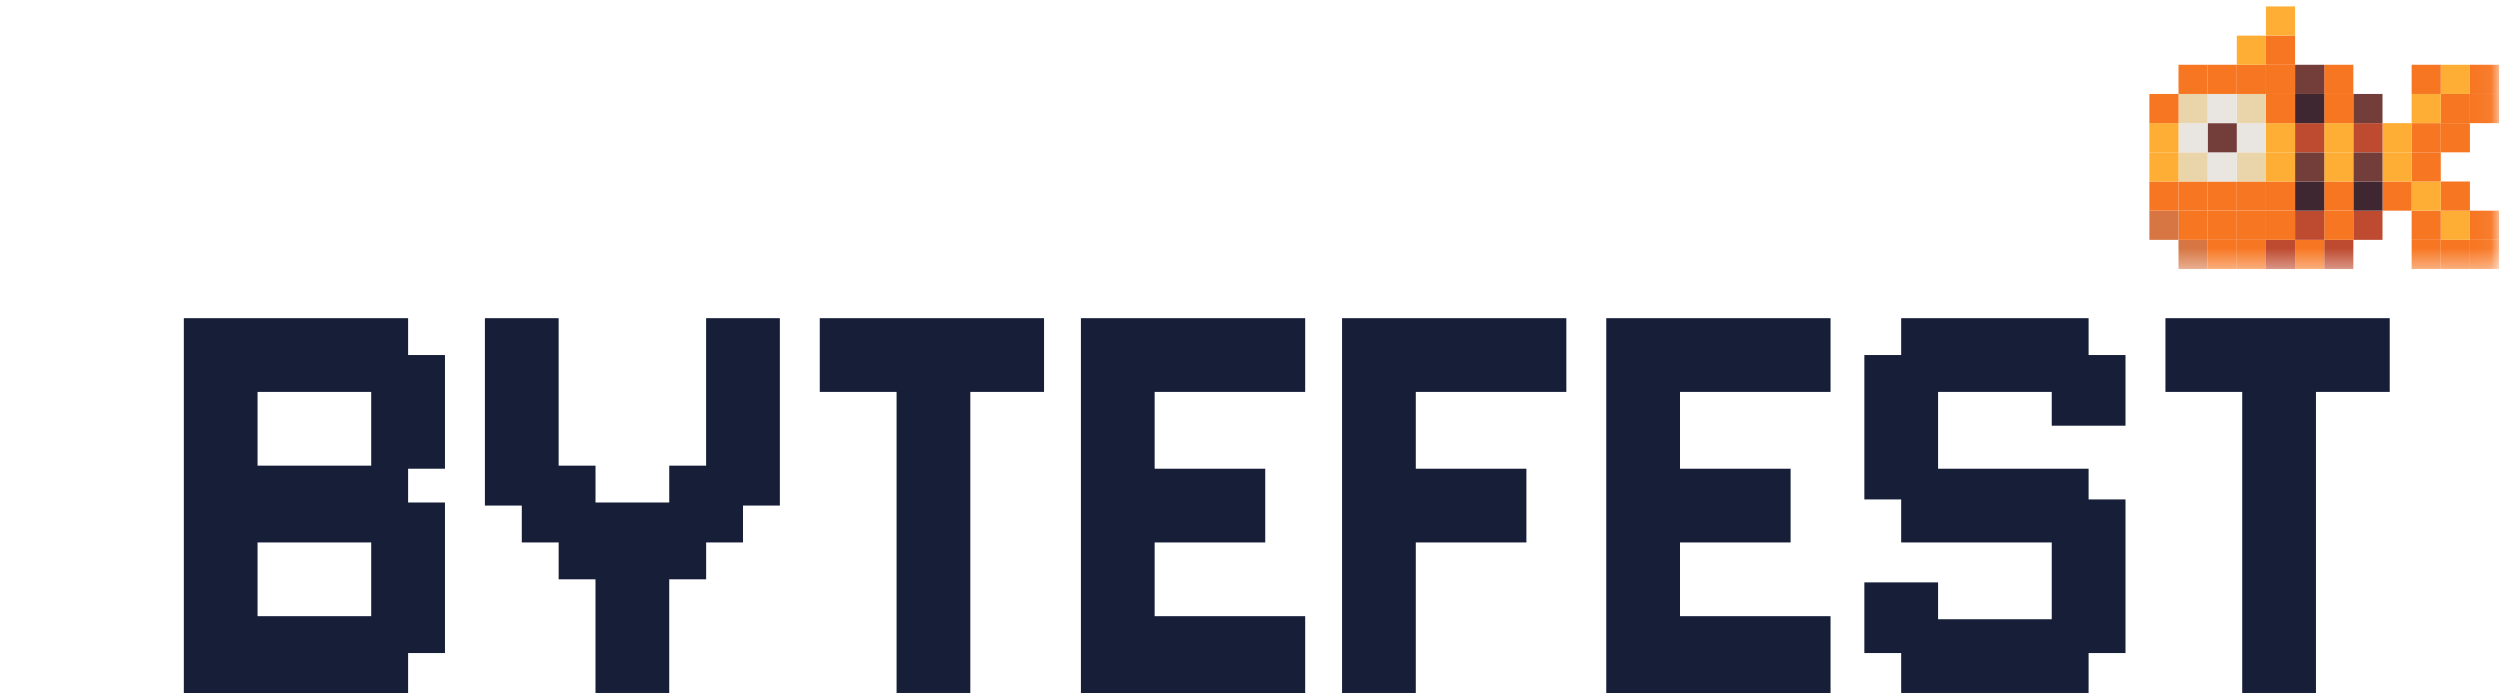 <svg width="136" height="38" viewBox="0 0 136 38" fill="none" xmlns="http://www.w3.org/2000/svg">
<g clip-path="url(#clip0_1_2)">
<mask id="mask0_1_2" style="mask-type:luminance" maskUnits="userSpaceOnUse" x="109" y="-6" width="27" height="21">
<path d="M135.948 -6H109V14.636H135.948V-6Z" fill="white"/>
</mask>
<g mask="url(#mask0_1_2)">
<path d="M135.948 13.049H134.363V14.636H135.948V13.049Z" fill="#F77622"/>
<path d="M135.948 11.461H134.363V13.048H135.948V11.461Z" fill="#F77622"/>
<path d="M135.948 5.111H134.363V6.699H135.948V5.111Z" fill="#F77622"/>
<path d="M135.948 3.523H134.363V5.111H135.948V3.523Z" fill="#F77622"/>
<path d="M134.363 13.049H132.778V14.636H134.363V13.049Z" fill="#F77622"/>
<path d="M132.778 13.049H131.193V14.636H132.778V13.049Z" fill="#F77622"/>
<path d="M128.022 13.049H126.437V14.636H128.022V13.049Z" fill="#BE4A2F"/>
<path d="M126.437 13.049H124.852V14.636H126.437V13.049Z" fill="#F77622"/>
<path d="M124.852 13.049H123.267V14.636H124.852V13.049Z" fill="#BE4A2F"/>
<path d="M123.267 13.049H121.682V14.636H123.267V13.049Z" fill="#F77622"/>
<path d="M121.682 13.049H120.096V14.636H121.682V13.049Z" fill="#F77622"/>
<path d="M120.096 13.049H118.511V14.636H120.096V13.049Z" fill="#D77643"/>
<path d="M134.363 11.461H132.778V13.048H134.363V11.461Z" fill="#FEAE34"/>
<path d="M132.778 11.461H131.193V13.048H132.778V11.461Z" fill="#F77622"/>
<path d="M129.608 11.461H128.022V13.048H129.608V11.461Z" fill="#BE4A2F"/>
<path d="M128.022 11.461H126.437V13.048H128.022V11.461Z" fill="#F77622"/>
<path d="M126.437 11.461H124.852V13.048H126.437V11.461Z" fill="#BE4A2F"/>
<path d="M124.852 11.461H123.267V13.048H124.852V11.461Z" fill="#F77622"/>
<path d="M123.267 11.461H121.682V13.048H123.267V11.461Z" fill="#F77622"/>
<path d="M121.682 11.461H120.096V13.048H121.682V11.461Z" fill="#F77622"/>
<path d="M120.096 11.461H118.511V13.048H120.096V11.461Z" fill="#F77622"/>
<path d="M118.511 11.461H116.926V13.048H118.511V11.461Z" fill="#D77643"/>
<path d="M134.363 9.873H132.778V11.46H134.363V9.873Z" fill="#F77622"/>
<path d="M132.778 9.873H131.193V11.46H132.778V9.873Z" fill="#FEAE34"/>
<path d="M131.193 9.873H129.608V11.46H131.193V9.873Z" fill="#F77622"/>
<path d="M129.608 9.873H128.022V11.46H129.608V9.873Z" fill="#3E2731"/>
<path d="M128.022 9.873H126.437V11.46H128.022V9.873Z" fill="#F77622"/>
<path d="M126.437 9.873H124.852V11.46H126.437V9.873Z" fill="#3E2731"/>
<path d="M124.852 9.873H123.267V11.46H124.852V9.873Z" fill="#F77622"/>
<path d="M123.267 9.873H121.682V11.46H123.267V9.873Z" fill="#F77622"/>
<path d="M121.682 9.873H120.096V11.46H121.682V9.873Z" fill="#F77622"/>
<path d="M120.096 9.873H118.511V11.46H120.096V9.873Z" fill="#F77622"/>
<path d="M118.511 9.873H116.926V11.46H118.511V9.873Z" fill="#F77622"/>
<path d="M132.778 8.287H131.193V9.874H132.778V8.287Z" fill="#F77622"/>
<path d="M131.193 8.287H129.608V9.874H131.193V8.287Z" fill="#FEAE34"/>
<path d="M129.608 8.287H128.022V9.874H129.608V8.287Z" fill="#733E39"/>
<path d="M128.022 8.287H126.437V9.874H128.022V8.287Z" fill="#FEAE34"/>
<path d="M126.437 8.287H124.852V9.874H126.437V8.287Z" fill="#733E39"/>
<path d="M124.852 8.287H123.267V9.874H124.852V8.287Z" fill="#FEAE34"/>
<path d="M123.267 8.287H121.682V9.874H123.267V8.287Z" fill="#EAD4AA"/>
<path d="M121.682 8.287H120.096V9.874H121.682V8.287Z" fill="#E9E5E1"/>
<path d="M120.096 8.287H118.511V9.874H120.096V8.287Z" fill="#EAD4AA"/>
<path d="M118.511 8.287H116.926V9.874H118.511V8.287Z" fill="#FEAE34"/>
<path d="M134.363 6.699H132.778V8.287H134.363V6.699Z" fill="#F77622"/>
<path d="M132.778 6.699H131.193V8.287H132.778V6.699Z" fill="#F77622"/>
<path d="M131.193 6.699H129.608V8.287H131.193V6.699Z" fill="#FEAE34"/>
<path d="M129.608 6.699H128.022V8.287H129.608V6.699Z" fill="#BE4A2F"/>
<path d="M128.022 6.699H126.437V8.287H128.022V6.699Z" fill="#FEAE34"/>
<path d="M126.437 6.699H124.852V8.287H126.437V6.699Z" fill="#BE4A2F"/>
<path d="M124.852 6.699H123.267V8.287H124.852V6.699Z" fill="#FEAE34"/>
<path d="M123.267 6.699H121.682V8.287H123.267V6.699Z" fill="#E9E5E1"/>
<path d="M121.682 6.699H120.096V8.287H121.682V6.699Z" fill="#733E39"/>
<path d="M120.096 6.699H118.511V8.287H120.096V6.699Z" fill="#E9E5E1"/>
<path d="M118.511 6.699H116.926V8.287H118.511V6.699Z" fill="#FEAE34"/>
<path d="M134.363 5.111H132.778V6.699H134.363V5.111Z" fill="#F77622"/>
<path d="M132.778 5.111H131.193V6.699H132.778V5.111Z" fill="#FEAE34"/>
<path d="M129.608 5.111H128.022V6.699H129.608V5.111Z" fill="#733E39"/>
<path d="M128.022 5.111H126.437V6.699H128.022V5.111Z" fill="#F77622"/>
<path d="M126.437 5.111H124.852V6.699H126.437V5.111Z" fill="#3E2731"/>
<path d="M124.852 5.111H123.267V6.699H124.852V5.111Z" fill="#F77622"/>
<path d="M123.267 5.111H121.682V6.699H123.267V5.111Z" fill="#EAD4AA"/>
<path d="M121.682 5.111H120.096V6.699H121.682V5.111Z" fill="#E9E5E1"/>
<path d="M120.096 5.111H118.511V6.699H120.096V5.111Z" fill="#EAD4AA"/>
<path d="M118.511 5.111H116.926V6.699H118.511V5.111Z" fill="#F77622"/>
<path d="M134.363 3.523H132.778V5.111H134.363V3.523Z" fill="#FEAE34"/>
<path d="M132.778 3.523H131.193V5.111H132.778V3.523Z" fill="#F77622"/>
<path d="M128.022 3.523H126.437V5.111H128.022V3.523Z" fill="#F77622"/>
<path d="M126.437 3.523H124.852V5.111H126.437V3.523Z" fill="#733E39"/>
<path d="M124.852 3.523H123.267V5.111H124.852V3.523Z" fill="#F77622"/>
<path d="M123.267 3.523H121.682V5.111H123.267V3.523Z" fill="#F77622"/>
<path d="M121.682 3.523H120.096V5.111H121.682V3.523Z" fill="#F77622"/>
<path d="M120.096 3.523H118.511V5.111H120.096V3.523Z" fill="#F77622"/>
<path d="M124.852 1.938H123.267V3.525H124.852V1.938Z" fill="#F77622"/>
<path d="M123.267 1.938H121.682V3.525H123.267V1.938Z" fill="#FEAE34"/>
<path d="M124.852 0.35H123.267V1.937H124.852V0.35Z" fill="#FEAE34"/>
</g>
<path fill-rule="evenodd" clip-rule="evenodd" d="M10 17.309H22.201V19.314H24.206V25.498H22.201V27.336H24.206V35.526H22.201V37.699H10V33.52V29.509V25.331V21.32V21.153V17.309ZM14.011 29.509H20.194V33.52H14.011V29.509ZM20.194 25.331V21.32H14.011V25.331H20.194ZM30.39 17.309H26.379V25.331V25.498V27.503H28.385V29.509H30.391V31.515H32.395V37.698H36.406V31.515H38.414V29.509H40.419V27.503H42.424V25.498L42.424 17.309H38.413V25.331H36.407V27.336H32.396V25.331H30.39V17.309ZM44.595 17.309H56.796V21.32H52.785V37.698H48.774V21.32H44.595V17.309ZM130.001 17.309H117.8V21.32H121.977V37.698H125.988V21.32H130.001V17.309ZM58.802 17.309H71.002V21.32H62.813V25.498H68.829V29.509H62.813V33.52H71.002V37.699H58.802V37.532V33.52V29.509V25.498V21.32V19.147V17.309ZM99.582 17.309H87.381V19.147V21.32V25.498V29.509V33.52V37.532V37.699H99.582V33.52H91.392V29.509H97.409V25.498H91.392V21.32H99.582V17.309ZM103.424 17.309H113.619V19.314H115.627V23.158H111.615V21.32H105.432V25.498H113.619V27.169H115.627V35.526H113.619V37.698H103.424V35.526H101.421V31.682H105.432V33.687H111.615V29.509H103.424V27.169H101.421V19.314H103.424V17.309ZM85.209 17.309H73.008V19.314V21.32V25.498V29.509V37.698H77.019V29.509H83.036V25.498H77.019V21.32H85.209V17.309Z" fill="#161E38"/>
</g>
<defs>
<clipPath id="clip0_1_2">
<rect width="136" height="38" fill="white"/>
</clipPath>
</defs>
</svg>

